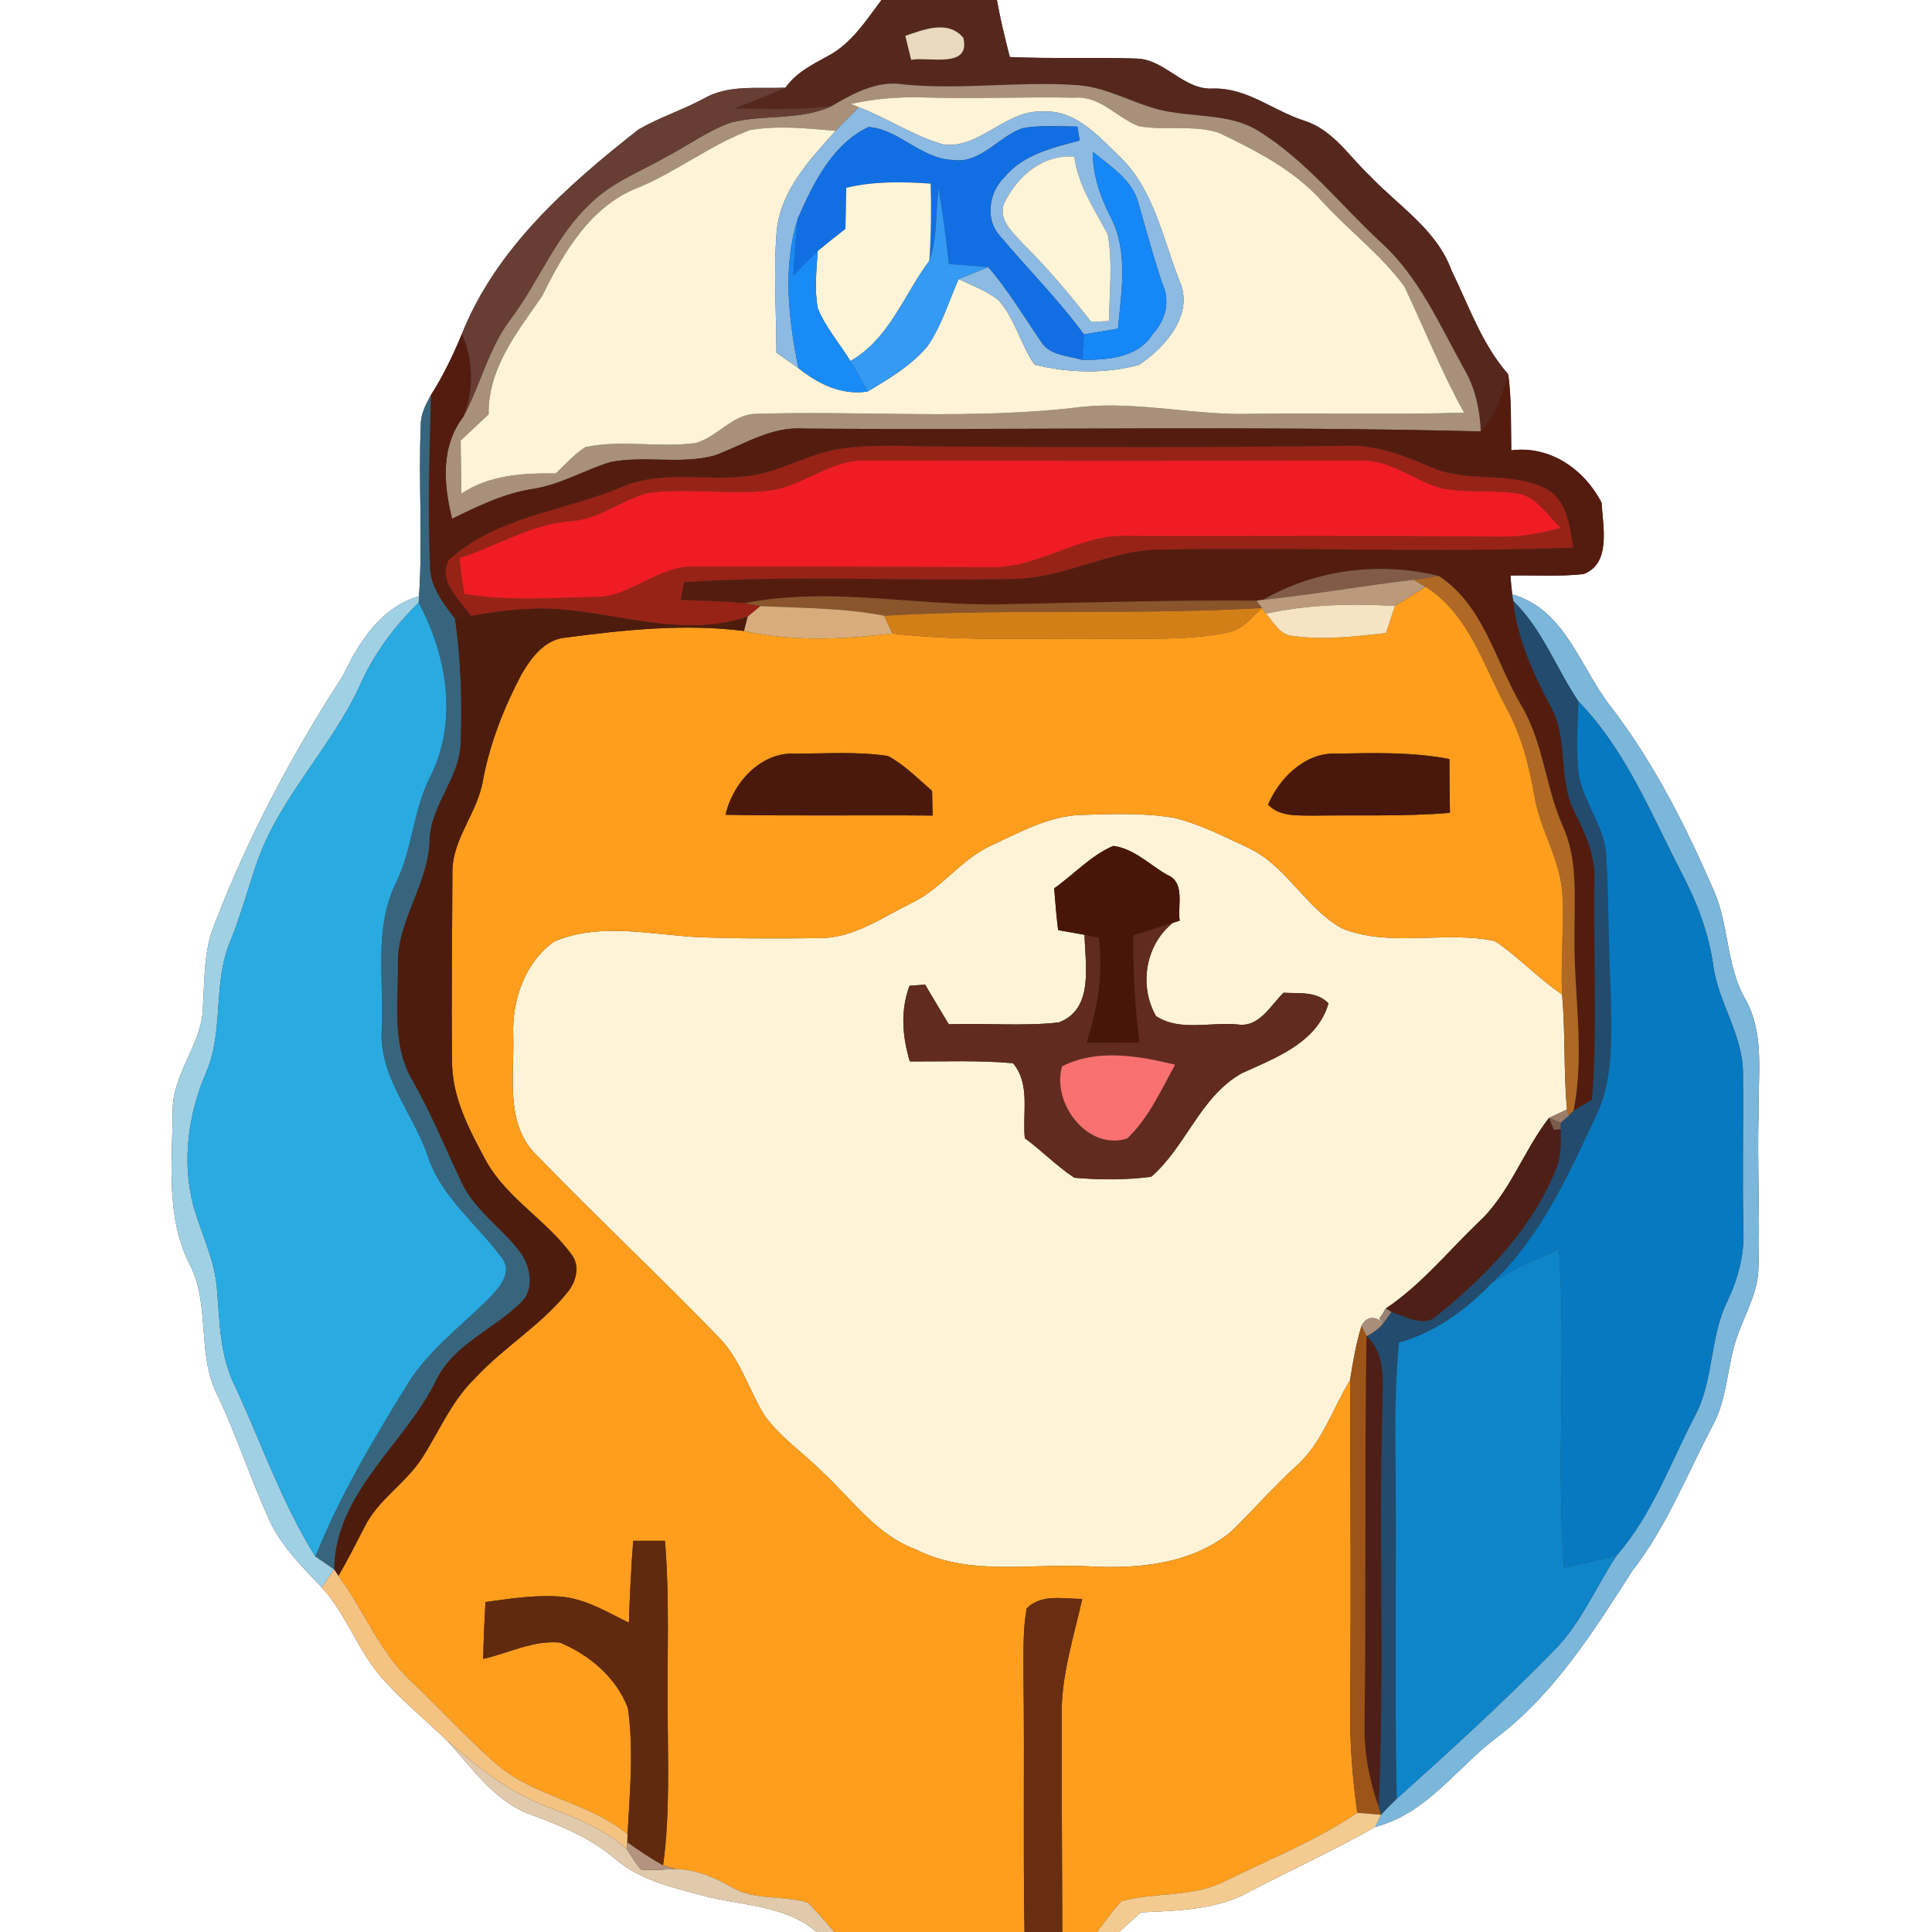 <?xml version="1.0" encoding="UTF-8" ?>
<!DOCTYPE svg PUBLIC "-//W3C//DTD SVG 1.1//EN" "http://www.w3.org/Graphics/SVG/1.1/DTD/svg11.dtd">
<svg width="250pt" height="250pt" viewBox="0 0 250 250" version="1.1" xmlns="http://www.w3.org/2000/svg">
<rect x="0" y="0" width="250" height="250" fill="#333333" stroke="none"/>
<g id="#ffffffff">
<path fill="#ffffff" opacity="1.00" d=" M 0.00 0.00 L 114.06 0.00 C 112.07 2.66 110.19 5.62 107.17 7.23 C 105.15 8.34 103.01 9.39 101.65 11.34 C 98.06 11.51 94.18 10.89 90.95 12.82 C 88.22 14.27 85.26 15.22 82.60 16.77 C 73.43 23.98 64.19 32.12 59.77 43.21 C 58.63 45.94 57.36 48.62 55.76 51.12 C 55.12 52.32 54.43 53.56 54.45 54.98 C 54.13 62.36 54.72 69.77 54.22 77.15 C 49.27 78.61 46.48 83.04 44.39 87.42 C 37.80 97.57 32.08 108.32 27.75 119.63 C 26.37 122.94 26.49 126.57 26.27 130.07 C 26.29 135.04 22.22 138.91 22.35 143.90 C 22.30 150.46 21.44 157.45 24.50 163.52 C 27.32 168.89 25.37 175.35 28.22 180.70 C 30.65 185.85 32.40 191.29 34.75 196.48 C 36.28 199.98 39.06 202.67 41.63 205.41 C 44.91 208.98 46.36 213.79 49.63 217.36 C 52.15 220.17 55.08 222.58 57.81 225.19 C 61.11 228.76 64.00 233.17 68.81 234.86 C 72.62 236.25 76.42 237.84 79.55 240.49 C 82.72 243.23 86.87 244.22 90.82 245.25 C 95.85 246.63 101.49 246.43 105.68 250.00 L 0.00 250.00 L 0.00 0.00 Z" />
<path fill="#ffffff" opacity="1.00" d=" M 129.00 0.00 L 250.00 0.00 L 250.00 250.00 L 144.79 250.00 C 145.75 249.16 146.69 248.32 147.62 247.46 C 152.38 247.22 157.38 247.17 161.66 244.79 C 167.07 241.97 172.64 239.43 177.95 236.40 C 184.65 234.68 188.52 228.68 193.78 224.75 C 201.21 219.06 206.25 211.02 211.23 203.25 C 215.65 197.57 218.27 190.82 221.60 184.50 C 223.60 180.86 223.45 176.57 224.85 172.75 C 225.88 169.91 227.48 167.19 227.54 164.10 C 227.76 157.40 227.37 150.70 227.56 144.00 C 227.48 139.04 228.38 133.70 225.79 129.19 C 223.35 124.88 223.75 119.71 221.77 115.25 C 218.15 106.92 214.02 98.72 208.47 91.49 C 204.46 86.42 202.61 78.90 195.68 76.91 C 195.58 76.10 195.51 75.29 195.45 74.47 C 198.59 74.41 201.76 74.63 204.89 74.29 C 208.54 72.93 207.39 68.09 207.25 65.06 C 205.01 60.72 200.58 57.63 195.56 58.27 C 195.49 54.99 195.62 51.69 195.16 48.43 C 191.74 44.54 190.07 39.56 187.82 34.98 C 185.91 29.70 180.93 26.64 177.23 22.73 C 174.57 20.22 172.46 16.78 168.79 15.63 C 164.80 14.36 161.37 11.35 157.01 11.46 C 153.15 11.71 150.81 7.68 147.07 7.58 C 141.61 7.38 136.13 7.63 130.67 7.38 C 130.04 4.94 129.44 2.48 129.00 0.00 Z" />
</g>
<g id="#56281dff">
<path fill="#56281d" opacity="1.00" d=" M 114.06 0.00 L 129.00 0.00 C 129.44 2.48 130.04 4.94 130.67 7.38 C 136.13 7.63 141.61 7.38 147.07 7.58 C 150.81 7.68 153.15 11.71 157.01 11.46 C 161.37 11.35 164.80 14.36 168.79 15.63 C 172.46 16.78 174.57 20.22 177.23 22.73 C 180.93 26.64 185.91 29.70 187.82 34.98 C 190.07 39.56 191.74 44.54 195.16 48.43 C 194.37 51.05 193.53 53.78 191.61 55.83 C 191.49 53.01 190.90 50.20 189.45 47.74 C 186.27 42.03 183.61 35.80 178.65 31.34 C 173.47 26.53 169.02 20.81 162.97 17.03 C 159.71 14.92 155.69 15.14 152.01 14.57 C 147.51 14.06 143.65 11.19 139.08 11.00 C 131.71 10.51 124.32 11.65 116.94 10.93 C 113.49 10.37 110.45 12.08 107.60 13.74 C 103.40 14.31 99.15 14.10 94.93 14.04 C 97.21 13.25 99.42 12.26 101.65 11.34 C 103.01 9.39 105.15 8.34 107.17 7.23 C 110.19 5.62 112.07 2.66 114.06 0.00 M 117.15 4.64 C 117.33 5.42 117.71 6.96 117.90 7.74 C 120.23 7.32 125.65 8.92 124.65 4.88 C 122.68 2.55 119.53 3.82 117.15 4.64 Z" />
</g>
<g id="#e8d9bfff">
<path fill="#e8d9bf" opacity="1.00" d=" M 117.15 4.64 C 119.53 3.82 122.68 2.55 124.65 4.88 C 125.65 8.92 120.23 7.32 117.90 7.74 C 117.71 6.96 117.33 5.42 117.15 4.64 Z" />
</g>
<g id="#a8907bff">
<path fill="#a8907b" opacity="1.00" d=" M 107.60 13.74 C 110.45 12.08 113.49 10.37 116.94 10.93 C 124.32 11.65 131.71 10.51 139.08 11.00 C 143.65 11.19 147.51 14.06 152.01 14.57 C 155.69 15.14 159.71 14.92 162.97 17.03 C 169.02 20.81 173.47 26.53 178.65 31.34 C 183.61 35.80 186.27 42.03 189.45 47.74 C 190.90 50.20 191.49 53.01 191.61 55.83 C 162.40 55.07 133.16 55.68 103.94 55.46 C 99.76 55.16 96.22 57.57 92.47 58.94 C 88.08 60.13 83.46 58.92 79.03 59.78 C 75.63 60.81 72.54 62.72 68.98 63.26 C 65.25 63.83 61.85 65.49 58.50 67.13 C 57.39 62.66 57.00 57.79 59.96 53.92 C 62.19 49.76 63.23 45.01 66.14 41.21 C 69.74 36.41 71.88 30.56 76.33 26.41 C 79.15 23.57 82.96 22.17 86.37 20.21 C 89.11 18.77 91.64 16.89 94.58 15.86 C 98.85 14.76 103.51 15.64 107.60 13.74 M 110.12 13.44 L 111.15 13.89 C 110.14 14.90 109.12 15.89 108.14 16.93 C 104.46 16.62 100.71 16.20 97.05 16.83 C 91.97 18.72 87.64 22.17 82.65 24.25 C 76.45 26.61 72.93 32.66 70.16 38.30 C 66.96 42.95 63.14 47.62 63.23 53.61 C 62.03 54.75 60.82 55.88 59.61 57.01 C 59.64 59.29 59.66 61.58 59.71 63.87 C 63.34 61.44 67.70 61.21 71.93 61.26 C 73.15 60.08 74.30 58.79 75.72 57.86 C 80.41 56.86 85.26 57.97 89.99 57.33 C 92.87 56.56 94.81 53.50 97.96 53.55 C 111.99 53.12 126.09 54.38 140.05 52.64 C 147.40 51.91 154.66 53.79 162.01 53.55 C 171.16 53.43 180.31 53.68 189.46 53.40 C 186.52 48.13 184.31 42.49 181.71 37.05 C 178.66 32.91 174.45 29.78 171.00 25.97 C 167.38 21.96 162.51 19.48 157.72 17.18 C 154.37 16.10 150.74 16.97 147.31 16.31 C 144.50 15.20 142.33 12.37 139.06 12.64 C 132.70 12.50 126.35 12.81 119.99 12.62 C 116.68 12.49 113.36 12.73 110.12 13.44 Z" />
</g>
<g id="#683e34ff">
<path fill="#683e34" opacity="1.00" d=" M 90.95 12.82 C 94.18 10.89 98.06 11.51 101.65 11.34 C 99.42 12.26 97.21 13.25 94.93 14.04 C 99.15 14.10 103.40 14.31 107.60 13.74 C 103.51 15.64 98.85 14.76 94.58 15.86 C 91.64 16.89 89.11 18.77 86.37 20.21 C 82.96 22.17 79.15 23.57 76.33 26.41 C 71.88 30.56 69.74 36.41 66.14 41.21 C 63.23 45.01 62.19 49.76 59.96 53.92 C 61.35 50.46 61.25 46.62 59.77 43.21 C 64.19 32.12 73.43 23.98 82.60 16.77 C 85.26 15.22 88.22 14.27 90.95 12.82 Z" />
</g>
<g id="#fef3d7ff">
<path fill="#fef3d7" opacity="1.00" d=" M 110.12 13.44 C 113.36 12.73 116.68 12.49 119.99 12.62 C 126.35 12.81 132.70 12.50 139.06 12.64 C 142.33 12.37 144.50 15.20 147.31 16.31 C 150.74 16.97 154.37 16.10 157.72 17.18 C 162.51 19.48 167.38 21.96 171.00 25.97 C 174.45 29.78 178.66 32.91 181.71 37.05 C 184.31 42.49 186.52 48.13 189.46 53.40 C 180.31 53.68 171.16 53.43 162.01 53.55 C 154.66 53.79 147.40 51.91 140.05 52.64 C 126.09 54.38 111.99 53.12 97.96 53.55 C 94.81 53.50 92.87 56.56 89.99 57.33 C 85.26 57.97 80.41 56.86 75.72 57.86 C 74.30 58.79 73.15 60.08 71.93 61.26 C 67.70 61.21 63.34 61.44 59.71 63.87 C 59.66 61.58 59.64 59.29 59.61 57.01 C 60.82 55.88 62.03 54.75 63.23 53.61 C 63.14 47.62 66.96 42.95 70.16 38.30 C 72.93 32.66 76.45 26.61 82.65 24.25 C 87.64 22.17 91.97 18.72 97.05 16.83 C 100.71 16.20 104.46 16.62 108.14 16.93 C 104.77 20.66 100.95 24.74 100.50 30.00 C 100.08 35.20 100.46 40.42 100.47 45.62 C 101.41 46.30 102.36 46.97 103.31 47.63 C 105.87 49.67 108.88 51.18 112.26 50.66 C 115.06 49.00 117.95 47.29 120.05 44.75 C 121.85 42.11 122.77 39.01 124.04 36.11 C 125.80 36.94 127.67 37.61 129.20 38.83 C 131.37 41.23 132.03 44.56 133.87 47.18 C 138.23 48.27 143.01 48.40 147.36 47.22 C 150.73 44.99 154.53 40.75 152.66 36.44 C 150.43 30.87 149.34 24.48 144.81 20.20 C 142.09 17.57 139.14 14.20 134.99 14.44 C 130.19 14.14 126.90 19.23 122.12 18.72 C 118.26 17.63 114.89 15.32 111.15 13.89 L 110.12 13.44 Z" />
<path fill="#fef3d7" opacity="1.00" d=" M 128.16 109.45 C 131.92 107.73 135.69 105.57 139.92 105.45 C 143.93 105.32 147.98 105.16 151.95 105.83 C 155.33 106.67 158.45 108.27 161.59 109.74 C 166.51 112.08 168.94 117.50 173.65 120.13 C 179.96 122.66 186.94 120.39 193.42 121.77 C 196.52 123.82 199.05 126.60 202.13 128.69 C 202.58 133.64 202.31 138.62 202.77 143.57 C 202.19 143.84 201.02 144.39 200.44 144.66 C 197.07 148.99 195.35 154.47 191.24 158.23 C 187.33 161.99 183.87 166.27 179.33 169.32 C 179.12 169.65 178.70 170.32 178.49 170.65 L 179.04 171.18 C 177.78 170.22 176.82 170.35 176.17 171.59 C 175.48 173.87 175.06 176.22 174.70 178.57 C 172.42 182.32 171.09 186.74 167.72 189.72 C 164.75 192.42 162.13 195.47 159.24 198.25 C 154.14 202.40 147.31 203.03 140.99 202.69 C 133.50 202.25 125.49 204.03 118.51 200.50 C 113.44 198.64 110.29 194.08 106.48 190.53 C 104.00 188.06 101.05 186.05 98.96 183.21 C 96.88 179.86 95.81 175.88 92.98 173.02 C 85.28 165.07 77.19 157.49 69.50 149.54 C 65.26 145.48 66.59 139.19 66.41 133.95 C 66.25 129.41 67.91 124.54 71.71 121.83 C 77.51 119.37 83.95 120.89 90.00 121.25 C 95.35 121.47 100.72 121.46 106.08 121.39 C 110.46 121.40 114.13 118.72 117.91 116.87 C 121.79 115.05 124.28 111.26 128.16 109.45 M 136.41 114.95 C 136.55 116.75 136.70 118.56 136.92 120.36 C 137.78 120.51 139.48 120.81 140.34 120.96 C 140.41 124.81 141.61 130.57 137.01 132.30 C 132.28 132.83 127.51 132.36 122.77 132.54 C 121.74 130.84 120.72 129.12 119.71 127.41 C 119.20 127.45 118.19 127.52 117.69 127.56 C 116.49 130.78 116.76 134.11 117.73 137.35 C 122.18 137.37 126.64 137.18 131.08 137.58 C 133.37 140.28 132.27 144.05 132.61 147.29 C 134.82 148.90 136.73 150.90 139.02 152.40 C 142.32 152.68 145.68 152.71 148.97 152.27 C 153.48 148.37 155.29 141.91 160.68 138.88 C 165.04 136.90 170.45 134.92 171.91 129.83 C 170.34 128.23 168.11 128.58 166.09 128.46 C 164.37 130.14 162.92 133.02 160.10 132.56 C 156.64 132.22 152.59 133.51 149.57 131.46 C 147.36 127.52 148.20 122.28 151.77 119.41 L 152.65 119.13 C 152.35 117.16 153.43 114.17 151.01 113.19 C 148.75 111.90 146.72 109.80 144.06 109.46 C 141.15 110.69 138.98 113.15 136.41 114.95 Z" />
</g>
<g id="#8cbae2ff">
<path fill="#8cbae2" opacity="1.00" d=" M 108.14 16.93 C 109.12 15.89 110.14 14.90 111.15 13.89 C 114.89 15.32 118.26 17.63 122.12 18.72 C 126.90 19.23 130.19 14.14 134.99 14.44 C 139.14 14.20 142.09 17.57 144.81 20.20 C 149.34 24.48 150.43 30.87 152.66 36.44 C 154.53 40.75 150.73 44.99 147.36 47.22 C 143.01 48.40 138.23 48.27 133.87 47.18 C 132.03 44.56 131.37 41.23 129.20 38.83 C 127.67 37.61 125.80 36.94 124.04 36.11 C 125.33 35.60 126.61 35.08 127.89 34.56 C 130.48 37.58 132.52 41.00 134.76 44.27 C 135.87 46.03 138.22 46.00 140.02 46.56 C 143.36 46.58 147.28 46.33 149.21 43.15 C 150.87 41.39 151.44 38.91 150.40 36.68 C 149.25 33.28 148.33 29.81 147.33 26.37 C 146.56 23.29 143.71 21.52 141.40 19.65 C 141.40 22.64 142.36 25.47 143.72 28.09 C 146.05 32.57 145.09 37.73 144.67 42.53 C 143.20 42.77 141.73 43.02 140.26 43.27 C 136.96 38.78 133.02 34.83 129.43 30.58 C 127.44 28.43 127.93 24.91 129.95 22.96 C 132.36 20.00 136.20 19.11 139.71 18.18 C 139.63 17.73 139.48 16.83 139.41 16.38 C 137.04 16.37 134.65 16.16 132.32 16.59 C 129.17 17.67 126.91 21.24 123.26 20.70 C 119.20 20.56 116.27 16.71 112.39 16.44 C 107.71 18.64 105.21 23.77 103.23 28.30 C 101.24 34.56 102.05 41.31 103.31 47.63 C 102.36 46.97 101.41 46.30 100.47 45.62 C 100.46 40.42 100.08 35.20 100.50 30.00 C 100.95 24.74 104.77 20.66 108.14 16.93 M 129.98 26.23 C 129.04 28.44 131.14 30.14 132.44 31.60 C 135.61 34.73 138.47 38.15 141.21 41.66 C 141.78 41.63 142.93 41.57 143.51 41.54 C 143.54 37.81 144.01 34.02 143.34 30.32 C 141.63 27.09 139.50 24.01 139.02 20.28 C 134.96 19.93 131.67 22.77 129.98 26.23 Z" />
</g>
<g id="#116fe3ff">
<path fill="#116fe3" opacity="1.00" d=" M 112.39 16.44 C 116.27 16.71 119.20 20.56 123.26 20.70 C 126.91 21.24 129.17 17.67 132.32 16.59 C 134.65 16.16 137.04 16.37 139.41 16.38 C 139.48 16.83 139.63 17.73 139.71 18.18 C 136.20 19.11 132.36 20.00 129.95 22.96 C 127.93 24.91 127.44 28.43 129.43 30.58 C 133.02 34.83 136.96 38.78 140.26 43.27 C 140.18 44.36 140.10 45.46 140.02 46.56 C 138.22 46.00 135.87 46.03 134.76 44.27 C 132.52 41.00 130.48 37.58 127.89 34.56 C 126.19 34.43 124.50 34.30 122.80 34.16 C 122.42 30.89 122.01 27.62 121.45 24.37 C 121.03 27.47 121.35 30.79 120.26 33.74 C 120.48 30.42 120.53 27.09 120.43 23.76 C 116.78 23.51 113.09 23.44 109.51 24.30 C 109.48 26.08 109.44 27.85 109.40 29.62 C 108.19 30.57 106.98 31.51 105.81 32.49 C 104.72 33.50 103.69 34.58 102.65 35.64 C 102.81 33.19 102.95 30.74 103.23 28.30 C 105.21 23.77 107.71 18.64 112.39 16.44 Z" />
</g>
<g id="#fdf4d7ff">
<path fill="#fdf4d7" opacity="1.00" d=" M 129.98 26.23 C 131.67 22.77 134.96 19.93 139.02 20.28 C 139.50 24.01 141.63 27.09 143.34 30.32 C 144.01 34.02 143.54 37.81 143.51 41.54 C 142.93 41.57 141.78 41.63 141.21 41.66 C 138.47 38.15 135.61 34.73 132.44 31.60 C 131.14 30.14 129.04 28.44 129.98 26.23 Z" />
</g>
<g id="#1587f7ff">
<path fill="#1587f7" opacity="1.00" d=" M 141.40 19.65 C 143.71 21.52 146.56 23.29 147.33 26.37 C 148.33 29.81 149.25 33.28 150.40 36.68 C 151.44 38.91 150.87 41.39 149.21 43.15 C 147.28 46.33 143.36 46.58 140.02 46.56 C 140.10 45.46 140.18 44.36 140.26 43.27 C 141.73 43.02 143.20 42.77 144.67 42.53 C 145.09 37.73 146.05 32.57 143.72 28.09 C 142.36 25.47 141.40 22.64 141.40 19.65 Z" />
</g>
<g id="#fcf4d7ff">
<path fill="#fcf4d7" opacity="1.00" d=" M 109.51 24.30 C 113.09 23.44 116.78 23.51 120.43 23.76 C 120.53 27.09 120.48 30.42 120.26 33.74 C 116.95 38.16 115.09 43.86 110.04 46.72 C 108.64 44.44 106.84 42.39 105.82 39.90 C 105.36 37.45 105.66 34.95 105.81 32.49 C 106.98 31.51 108.19 30.57 109.40 29.62 C 109.44 27.85 109.48 26.08 109.51 24.30 Z" />
</g>
<g id="#359af4ff">
<path fill="#359af4" opacity="1.00" d=" M 121.45 24.37 C 122.01 27.62 122.42 30.89 122.80 34.16 C 124.50 34.30 126.19 34.43 127.89 34.56 C 126.61 35.08 125.33 35.60 124.04 36.11 C 122.77 39.01 121.85 42.11 120.05 44.75 C 117.95 47.29 115.06 49.00 112.26 50.66 C 111.54 49.34 110.83 48.01 110.04 46.72 C 115.09 43.86 116.95 38.16 120.26 33.74 C 121.35 30.79 121.03 27.47 121.45 24.37 Z" />
</g>
<g id="#198bf7ff">
<path fill="#198bf7" opacity="1.00" d=" M 103.31 47.63 C 102.05 41.31 101.24 34.56 103.23 28.30 C 102.95 30.74 102.81 33.19 102.65 35.64 C 103.69 34.58 104.72 33.50 105.81 32.49 C 105.66 34.95 105.36 37.45 105.82 39.90 C 106.84 42.39 108.64 44.44 110.04 46.72 C 110.83 48.01 111.54 49.34 112.26 50.66 C 108.88 51.18 105.87 49.67 103.31 47.63 Z" />
</g>
<g id="#541c0fff">
<path fill="#541c0f" opacity="1.00" d=" M 55.76 51.12 C 57.36 48.62 58.63 45.94 59.77 43.21 C 61.25 46.62 61.35 50.46 59.96 53.92 C 57.00 57.79 57.39 62.66 58.50 67.13 C 61.85 65.49 65.25 63.83 68.98 63.26 C 72.54 62.72 75.63 60.81 79.03 59.78 C 83.46 58.92 88.08 60.13 92.47 58.94 C 96.22 57.57 99.76 55.16 103.94 55.46 C 133.16 55.68 162.40 55.07 191.61 55.83 C 193.53 53.78 194.37 51.05 195.16 48.43 C 195.62 51.69 195.49 54.99 195.56 58.27 C 200.58 57.63 205.01 60.72 207.25 65.06 C 207.39 68.09 208.54 72.93 204.89 74.29 C 201.76 74.63 198.59 74.41 195.45 74.47 C 195.51 75.29 195.58 76.10 195.68 76.91 L 195.83 77.79 C 196.35 82.64 198.38 87.11 200.63 91.37 C 203.07 95.64 201.52 100.94 203.83 105.25 C 205.20 107.95 206.47 110.82 206.32 113.94 C 206.16 123.39 206.74 132.86 206.01 142.30 C 205.41 142.65 204.21 143.37 203.61 143.73 C 205.12 136.21 203.63 128.58 203.73 121.01 C 203.71 116.22 204.23 111.20 202.15 106.73 C 199.97 101.72 199.69 96.06 196.87 91.31 C 193.50 85.61 192.03 78.38 186.18 74.53 C 178.57 72.65 170.25 73.68 163.45 77.61 L 162.58 77.73 C 151.72 77.63 140.86 77.97 130.00 78.19 C 118.78 78.48 107.53 75.86 96.37 78.04 C 93.61 77.83 90.84 77.72 88.08 77.63 C 88.19 77.06 88.41 75.91 88.52 75.34 C 102.68 74.36 116.88 75.24 131.06 74.91 C 137.59 74.89 143.42 71.23 149.93 71.12 C 167.80 70.77 185.70 71.54 203.57 70.86 C 203.09 68.00 202.80 64.49 199.79 63.10 C 195.24 60.96 189.85 62.50 185.24 60.48 C 181.68 58.94 177.98 57.48 174.03 57.69 C 157.02 57.91 140.01 57.87 123.00 57.79 C 118.32 57.81 113.61 57.41 108.95 58.03 C 104.49 58.65 100.59 61.36 96.06 61.68 C 90.95 62.15 85.59 60.92 80.69 62.92 C 73.17 66.16 64.34 66.74 58.06 72.48 C 56.63 75.32 59.54 77.60 60.98 79.71 C 60.46 79.81 59.41 80.00 58.89 80.10 C 57.33 78.03 55.56 75.83 55.63 73.08 C 55.33 65.76 55.57 58.43 55.76 51.12 Z" />
</g>
<g id="#37657dff">
<path fill="#37657d" opacity="1.00" d=" M 54.45 54.98 C 54.43 53.56 55.12 52.32 55.76 51.12 C 55.57 58.43 55.33 65.76 55.63 73.08 C 55.56 75.83 57.33 78.03 58.89 80.10 C 59.65 85.40 59.82 90.77 59.61 96.12 C 59.49 100.78 55.58 104.29 55.58 109.02 C 55.32 114.63 51.31 119.27 51.49 124.95 C 51.54 129.86 50.72 135.21 53.30 139.65 C 55.75 143.96 57.63 148.54 59.74 153.02 C 61.51 156.78 65.22 159.03 67.56 162.37 C 68.67 164.14 69.14 166.91 67.46 168.48 C 63.98 172.02 58.79 173.85 56.49 178.52 C 52.43 186.89 43.39 193.06 43.25 203.09 C 42.64 202.67 41.42 201.84 40.81 201.42 C 43.88 193.69 48.17 186.52 52.51 179.45 C 55.19 174.93 59.46 171.77 63.14 168.13 C 64.56 166.69 66.56 164.52 64.75 162.55 C 61.59 158.31 57.16 154.93 55.39 149.76 C 53.56 144.12 48.92 139.31 49.40 133.07 C 49.69 126.80 48.34 120.09 51.23 114.24 C 53.35 109.92 53.46 104.94 55.59 100.64 C 59.30 93.49 57.86 84.84 54.17 77.99 L 54.22 77.15 C 54.72 69.77 54.13 62.36 54.45 54.98 Z" />
</g>
<g id="#972316ff">
<path fill="#972316" opacity="1.00" d=" M 96.06 61.68 C 100.59 61.36 104.49 58.65 108.95 58.03 C 113.61 57.41 118.32 57.81 123.00 57.79 C 140.01 57.87 157.02 57.91 174.03 57.69 C 177.98 57.48 181.68 58.94 185.24 60.48 C 189.85 62.50 195.24 60.96 199.79 63.10 C 202.80 64.49 203.09 68.00 203.57 70.86 C 185.70 71.54 167.80 70.77 149.93 71.12 C 143.42 71.23 137.59 74.89 131.06 74.91 C 116.88 75.24 102.68 74.36 88.52 75.34 C 88.41 75.91 88.19 77.06 88.08 77.63 C 90.84 77.72 93.61 77.83 96.37 78.04 C 96.87 78.14 97.89 78.33 98.39 78.43 C 97.98 78.77 97.17 79.45 96.76 79.79 C 87.23 83.08 77.63 78.13 68.00 78.83 C 65.64 78.95 63.30 79.28 60.98 79.71 C 59.54 77.60 56.63 75.32 58.06 72.48 C 64.34 66.74 73.17 66.16 80.69 62.92 C 85.59 60.92 90.95 62.15 96.06 61.68 M 98.93 63.54 C 93.95 63.96 88.94 63.15 83.98 63.76 C 80.48 64.62 77.59 67.21 73.89 67.43 C 68.72 67.79 64.30 70.68 59.46 72.20 C 59.62 73.76 59.78 75.32 60.10 76.85 C 65.69 77.84 71.42 77.34 77.07 77.26 C 81.73 77.23 85.21 73.11 89.92 73.32 C 102.62 73.31 115.33 73.38 128.04 73.39 C 134.35 73.64 139.62 69.06 145.95 69.36 C 161.97 69.42 177.99 69.27 194.01 69.46 C 196.70 69.51 199.35 69.02 201.95 68.32 C 200.37 66.78 199.06 64.68 196.90 63.94 C 193.49 63.30 189.97 63.85 186.56 63.19 C 182.97 62.22 179.94 59.45 176.06 59.59 C 154.69 59.63 133.31 59.63 111.94 59.59 C 107.21 59.46 103.57 63.26 98.93 63.54 Z" />
</g>
<g id="#ef1c24ff">
<path fill="#ef1c24" opacity="1.00" d=" M 98.93 63.54 C 103.57 63.26 107.21 59.46 111.94 59.59 C 133.31 59.63 154.69 59.63 176.06 59.59 C 179.94 59.45 182.97 62.22 186.56 63.19 C 189.97 63.85 193.49 63.30 196.90 63.94 C 199.06 64.68 200.37 66.78 201.95 68.32 C 199.35 69.02 196.70 69.51 194.01 69.46 C 177.99 69.27 161.97 69.42 145.95 69.36 C 139.62 69.06 134.35 73.64 128.04 73.39 C 115.33 73.38 102.62 73.31 89.92 73.32 C 85.21 73.11 81.73 77.23 77.07 77.26 C 71.42 77.34 65.69 77.84 60.10 76.85 C 59.78 75.32 59.62 73.76 59.46 72.20 C 64.30 70.68 68.72 67.79 73.89 67.43 C 77.59 67.21 80.48 64.62 83.98 63.76 C 88.94 63.15 93.95 63.96 98.93 63.54 Z" />
</g>
<g id="#815b47ff">
<path fill="#815b47" opacity="1.00" d=" M 163.45 77.61 C 170.25 73.68 178.57 72.65 186.18 74.53 C 185.37 74.65 183.73 74.89 182.92 75.02 C 176.41 75.78 169.96 76.94 163.45 77.61 Z" />
</g>
<g id="#bb997bff">
<path fill="#bb997b" opacity="1.00" d=" M 163.45 77.61 C 169.96 76.94 176.41 75.78 182.92 75.02 C 183.31 75.25 184.09 75.71 184.47 75.94 C 183.16 76.77 181.84 77.60 180.51 78.41 C 174.93 78.09 169.30 78.20 163.82 79.41 L 163.28 78.68 L 162.58 77.73 L 163.45 77.61 Z" />
</g>
<g id="#af6924ff">
<path fill="#af6924" opacity="1.00" d=" M 182.92 75.02 C 183.73 74.89 185.37 74.65 186.18 74.53 C 192.03 78.38 193.50 85.61 196.87 91.31 C 199.69 96.06 199.97 101.72 202.15 106.73 C 204.23 111.20 203.71 116.22 203.73 121.01 C 203.63 128.58 205.12 136.21 203.61 143.73 L 203.03 144.34 L 202.77 143.57 C 202.31 138.62 202.58 133.64 202.13 128.69 C 201.94 124.43 202.37 120.18 202.18 115.92 C 201.98 111.35 199.27 107.41 198.54 102.95 C 197.84 98.98 196.83 95.03 194.86 91.49 C 191.91 86.02 190.02 79.43 184.47 75.94 C 184.09 75.71 183.31 75.25 182.92 75.02 Z" />
</g>
<g id="#ff9e1cff">
<path fill="#ff9e1c" opacity="1.00" d=" M 184.47 75.94 C 190.02 79.43 191.91 86.02 194.86 91.49 C 196.83 95.03 197.84 98.98 198.54 102.95 C 199.27 107.41 201.98 111.35 202.18 115.92 C 202.37 120.18 201.94 124.43 202.13 128.69 C 199.05 126.60 196.52 123.82 193.42 121.77 C 186.94 120.39 179.96 122.66 173.65 120.13 C 168.94 117.50 166.51 112.08 161.59 109.74 C 158.45 108.27 155.33 106.67 151.95 105.83 C 147.98 105.16 143.93 105.32 139.92 105.45 C 135.69 105.57 131.92 107.73 128.16 109.45 C 124.28 111.26 121.79 115.05 117.91 116.87 C 114.13 118.72 110.46 121.40 106.08 121.39 C 100.72 121.46 95.35 121.47 90.00 121.25 C 83.95 120.89 77.51 119.37 71.71 121.83 C 67.91 124.54 66.25 129.41 66.41 133.95 C 66.59 139.19 65.26 145.48 69.50 149.54 C 77.19 157.49 85.28 165.07 92.98 173.02 C 95.81 175.88 96.88 179.86 98.96 183.21 C 101.05 186.05 104.00 188.06 106.48 190.53 C 110.29 194.08 113.44 198.64 118.51 200.50 C 125.49 204.03 133.50 202.25 140.99 202.69 C 147.31 203.03 154.14 202.40 159.24 198.25 C 162.13 195.47 164.75 192.42 167.72 189.72 C 171.09 186.74 172.42 182.32 174.70 178.57 C 174.74 192.71 174.83 206.86 174.71 221.00 C 174.64 225.54 175.02 230.08 175.63 234.58 C 170.25 238.21 164.20 240.62 158.40 243.47 C 154.26 245.57 149.44 244.78 145.10 246.04 C 143.93 247.26 143.00 248.68 141.95 250.00 L 137.46 250.00 C 137.43 240.66 137.37 231.32 137.38 221.98 C 137.31 216.82 138.93 211.88 140.04 206.90 C 137.62 206.91 134.78 206.21 132.85 208.12 C 132.33 211.04 132.45 214.03 132.44 216.99 C 132.58 227.99 132.38 239.00 132.57 250.00 L 107.97 250.00 C 106.81 248.72 105.74 247.35 104.48 246.18 C 101.27 245.23 97.66 245.95 94.69 244.21 C 92.46 242.92 90.06 241.91 87.45 241.85 C 87.04 241.73 86.21 241.50 85.80 241.39 C 86.73 234.63 86.39 227.80 86.40 221.00 C 86.33 213.79 86.65 206.57 86.04 199.38 C 84.67 199.38 83.30 199.38 81.94 199.38 C 81.66 202.91 81.50 206.44 81.38 209.98 C 78.70 208.67 76.05 207.05 73.03 206.65 C 69.62 206.29 66.20 206.85 62.82 207.30 C 62.68 209.75 62.58 212.20 62.52 214.66 C 65.80 213.92 69.03 212.21 72.46 212.55 C 76.26 214.13 79.78 217.10 81.25 221.02 C 82.03 226.43 81.49 231.92 81.21 237.35 C 76.09 233.11 68.94 232.52 63.97 228.04 C 60.26 224.75 56.92 221.07 53.32 217.67 C 49.12 213.85 47.13 208.40 43.79 203.92 C 45.00 201.86 46.06 199.72 47.16 197.61 C 48.90 194.05 52.50 191.96 54.61 188.67 C 56.83 185.22 58.42 181.31 61.41 178.40 C 65.12 174.36 69.98 171.52 73.42 167.23 C 74.53 165.94 75.09 163.83 73.99 162.38 C 70.79 157.95 65.72 155.16 62.97 150.36 C 60.75 146.23 58.38 141.88 58.50 137.05 C 58.39 129.01 58.52 120.96 58.54 112.91 C 58.50 108.55 61.81 105.18 62.49 100.99 C 63.40 96.16 65.21 91.55 67.50 87.22 C 68.75 85.09 70.49 82.75 73.16 82.51 C 80.80 81.50 88.60 80.68 96.28 81.65 C 102.61 83.05 109.10 82.75 115.49 81.98 C 124.62 83.04 133.82 82.53 142.99 82.65 C 148.27 82.58 153.64 82.92 158.84 81.84 C 160.73 81.50 161.96 79.92 163.28 78.68 L 163.82 79.41 C 164.79 80.45 165.52 82.06 167.09 82.26 C 171.15 82.87 175.28 82.36 179.34 81.92 C 179.73 80.75 180.12 79.58 180.51 78.41 C 181.84 77.60 183.16 76.77 184.47 75.94 M 93.89 105.43 C 102.82 105.60 111.75 105.45 120.68 105.53 C 120.65 104.47 120.63 103.41 120.61 102.35 C 118.77 100.76 117.05 98.96 114.88 97.82 C 110.93 97.23 106.91 97.52 102.94 97.52 C 98.45 97.26 94.81 101.31 93.89 105.43 M 164.09 104.13 C 165.66 105.73 167.94 105.49 169.99 105.54 C 175.87 105.45 181.75 105.67 187.62 105.18 C 187.58 102.86 187.56 100.54 187.55 98.22 C 182.74 97.29 177.81 97.43 172.94 97.52 C 168.93 97.32 165.54 100.66 164.09 104.13 Z" />
</g>
<g id="#a0d0e3ff">
<path fill="#a0d0e3" opacity="1.00" d=" M 44.39 87.42 C 46.48 83.04 49.27 78.61 54.22 77.15 L 54.17 77.99 C 50.99 81.10 48.32 84.69 46.53 88.78 C 42.88 96.66 36.45 102.93 33.42 111.12 C 32.17 114.68 31.20 118.34 29.79 121.84 C 27.50 127.25 29.01 133.41 26.66 138.81 C 24.36 144.16 23.53 150.22 24.99 155.91 C 26.01 159.60 27.84 163.08 28.09 166.95 C 28.44 171.17 28.46 175.54 30.43 179.40 C 33.84 186.76 36.49 194.52 40.81 201.42 C 41.42 201.84 42.64 202.67 43.25 203.09 C 42.85 203.67 42.04 204.83 41.63 205.41 C 39.06 202.67 36.28 199.98 34.75 196.48 C 32.40 191.29 30.65 185.85 28.22 180.70 C 25.37 175.35 27.32 168.89 24.50 163.52 C 21.44 157.45 22.30 150.46 22.35 143.90 C 22.22 138.91 26.29 135.04 26.27 130.07 C 26.49 126.57 26.37 122.94 27.75 119.63 C 32.08 108.32 37.80 97.57 44.39 87.42 Z" />
</g>
<g id="#8a552bff">
<path fill="#8a552b" opacity="1.00" d=" M 96.37 78.04 C 107.53 75.86 118.78 78.48 130.00 78.19 C 140.86 77.97 151.72 77.63 162.58 77.73 L 163.28 78.68 C 147.00 79.62 130.69 78.72 114.42 79.67 C 109.14 78.65 103.75 78.68 98.39 78.43 C 97.89 78.33 96.87 78.14 96.37 78.04 Z" />
</g>
<g id="#7bb6dbff">
<path fill="#7bb6db" opacity="1.00" d=" M 195.68 76.91 C 202.61 78.90 204.46 86.42 208.47 91.49 C 214.02 98.72 218.15 106.92 221.77 115.25 C 223.75 119.71 223.35 124.88 225.79 129.19 C 228.38 133.70 227.48 139.04 227.56 144.00 C 227.37 150.70 227.76 157.40 227.54 164.10 C 227.48 167.19 225.88 169.91 224.85 172.75 C 223.45 176.57 223.60 180.86 221.60 184.50 C 218.27 190.82 215.65 197.57 211.23 203.25 C 206.25 211.02 201.21 219.06 193.78 224.75 C 188.52 228.68 184.65 234.68 177.95 236.40 C 178.13 236.01 178.51 235.23 178.70 234.83 C 179.35 234.11 180.03 233.42 180.73 232.76 C 187.59 226.61 194.40 220.40 200.84 213.82 C 204.51 210.27 206.42 205.46 209.20 201.27 C 213.79 196.00 216.14 189.32 219.33 183.20 C 221.78 178.61 221.21 173.12 223.48 168.46 C 224.89 165.51 225.76 162.31 225.59 159.02 C 225.44 152.33 225.61 145.63 225.54 138.93 C 225.56 133.95 222.35 129.78 221.69 124.93 C 221.10 120.62 219.50 116.57 217.49 112.74 C 213.57 105.14 210.31 96.99 204.25 90.77 C 201.37 86.48 199.61 81.47 195.83 77.79 L 195.68 76.91 Z" />
</g>
<g id="#f5e3c1ff">
<path fill="#f5e3c1" opacity="1.00" d=" M 163.82 79.41 C 169.30 78.20 174.93 78.09 180.51 78.41 C 180.12 79.58 179.73 80.75 179.34 81.92 C 175.28 82.36 171.15 82.87 167.09 82.26 C 165.52 82.06 164.79 80.45 163.82 79.41 Z" />
</g>
<g id="#29abe2ff">
<path fill="#29abe2" opacity="1.00" d=" M 46.53 88.78 C 48.32 84.69 50.99 81.10 54.17 77.99 C 57.86 84.84 59.30 93.49 55.59 100.64 C 53.46 104.94 53.35 109.92 51.23 114.24 C 48.34 120.09 49.69 126.80 49.40 133.07 C 48.92 139.31 53.56 144.12 55.39 149.76 C 57.16 154.93 61.59 158.31 64.75 162.55 C 66.56 164.52 64.56 166.69 63.14 168.13 C 59.46 171.77 55.19 174.93 52.51 179.45 C 48.17 186.52 43.88 193.69 40.81 201.42 C 36.49 194.52 33.84 186.76 30.43 179.40 C 28.46 175.54 28.44 171.17 28.09 166.95 C 27.84 163.08 26.01 159.60 24.99 155.91 C 23.53 150.22 24.36 144.16 26.66 138.81 C 29.01 133.41 27.50 127.25 29.79 121.84 C 31.20 118.34 32.17 114.68 33.42 111.12 C 36.45 102.93 42.88 96.66 46.53 88.78 Z" />
</g>
<g id="#4e1c0cff">
<path fill="#4e1c0c" opacity="1.00" d=" M 60.98 79.71 C 63.30 79.28 65.64 78.95 68.00 78.83 C 77.63 78.13 87.23 83.08 96.76 79.79 C 96.64 80.25 96.40 81.19 96.28 81.65 C 88.60 80.68 80.80 81.50 73.16 82.51 C 70.49 82.75 68.75 85.09 67.50 87.22 C 65.21 91.55 63.40 96.16 62.49 100.99 C 61.81 105.18 58.50 108.55 58.54 112.91 C 58.52 120.96 58.39 129.01 58.50 137.05 C 58.38 141.88 60.75 146.23 62.97 150.36 C 65.72 155.16 70.79 157.95 73.99 162.38 C 75.09 163.83 74.53 165.94 73.42 167.23 C 69.98 171.52 65.12 174.36 61.41 178.40 C 58.42 181.31 56.83 185.22 54.61 188.67 C 52.50 191.96 48.90 194.05 47.16 197.61 C 46.06 199.72 45.00 201.86 43.79 203.92 L 43.25 203.09 C 43.39 193.06 52.43 186.89 56.49 178.52 C 58.79 173.85 63.98 172.02 67.46 168.48 C 69.14 166.91 68.67 164.14 67.56 162.37 C 65.22 159.03 61.51 156.78 59.74 153.02 C 57.63 148.54 55.75 143.96 53.30 139.65 C 50.72 135.21 51.54 129.86 51.49 124.95 C 51.31 119.27 55.32 114.63 55.58 109.02 C 55.58 104.29 59.49 100.78 59.61 96.12 C 59.82 90.77 59.65 85.40 58.89 80.10 C 59.41 80.00 60.46 79.81 60.98 79.71 Z" />
</g>
<g id="#d8ad7bff">
<path fill="#d8ad7b" opacity="1.00" d=" M 96.76 79.79 C 97.17 79.45 97.98 78.77 98.39 78.43 C 103.75 78.68 109.14 78.65 114.42 79.67 C 114.69 80.25 115.22 81.40 115.49 81.98 C 109.10 82.75 102.61 83.05 96.28 81.65 C 96.40 81.19 96.64 80.25 96.76 79.79 Z" />
</g>
<g id="#d37f18ff">
<path fill="#d37f18" opacity="1.00" d=" M 114.42 79.67 C 130.69 78.72 147.00 79.62 163.28 78.68 C 161.96 79.92 160.73 81.50 158.84 81.84 C 153.64 82.92 148.27 82.58 142.99 82.65 C 133.82 82.53 124.62 83.04 115.49 81.98 C 115.22 81.40 114.69 80.25 114.42 79.67 Z" />
</g>
<g id="#224b6dff">
<path fill="#224b6d" opacity="1.00" d=" M 200.63 91.37 C 198.38 87.11 196.35 82.64 195.83 77.79 C 199.61 81.47 201.37 86.48 204.25 90.77 C 204.14 93.54 203.98 96.32 204.18 99.10 C 204.33 103.34 207.74 106.64 207.86 110.90 C 208.19 116.70 208.10 122.53 208.43 128.33 C 208.48 133.54 208.89 139.02 206.76 143.91 C 203.04 151.77 199.50 160.01 193.01 166.05 C 189.67 169.52 185.71 172.41 181.02 173.73 C 180.62 178.14 180.51 182.57 180.56 187.00 C 180.74 202.25 180.43 217.51 180.73 232.76 C 180.03 233.42 179.35 234.11 178.70 234.83 L 178.38 233.76 C 179.17 216.52 178.39 199.25 178.87 181.99 C 178.89 178.85 179.38 175.26 176.83 172.89 C 177.69 172.49 178.43 171.92 179.04 171.18 C 179.29 170.82 179.81 170.12 180.06 169.77 C 181.96 170.34 184.28 171.88 186.04 170.15 C 192.38 165.03 198.31 158.90 201.36 151.21 C 202.04 149.59 201.97 147.82 201.95 146.11 L 201.95 145.29 C 202.22 145.05 202.76 144.57 203.03 144.34 L 203.61 143.73 C 204.21 143.37 205.41 142.65 206.01 142.30 C 206.74 132.86 206.16 123.39 206.32 113.94 C 206.47 110.82 205.20 107.95 203.83 105.25 C 201.52 100.94 203.07 95.64 200.63 91.37 Z" />
</g>
<g id="#0679c1ff">
<path fill="#0679c1" opacity="1.00" d=" M 204.25 90.77 C 210.31 96.99 213.57 105.14 217.49 112.74 C 219.50 116.57 221.10 120.62 221.69 124.93 C 222.35 129.78 225.56 133.95 225.54 138.93 C 225.61 145.63 225.44 152.33 225.59 159.02 C 225.76 162.31 224.89 165.51 223.48 168.46 C 221.21 173.12 221.78 178.61 219.33 183.20 C 216.14 189.32 213.79 196.00 209.20 201.27 C 206.94 201.86 204.66 202.34 202.38 202.83 C 201.38 189.12 202.65 175.35 201.73 161.64 C 198.73 162.92 195.73 164.24 193.01 166.05 C 199.50 160.01 203.04 151.77 206.76 143.91 C 208.89 139.02 208.48 133.54 208.43 128.33 C 208.10 122.53 208.19 116.70 207.86 110.90 C 207.74 106.64 204.33 103.34 204.18 99.10 C 203.98 96.32 204.14 93.54 204.25 90.77 Z" />
</g>
<g id="#4b190cff">
<path fill="#4b190c" opacity="1.00" d=" M 93.89 105.43 C 94.81 101.31 98.45 97.26 102.94 97.52 C 106.91 97.52 110.93 97.23 114.88 97.82 C 117.05 98.96 118.77 100.76 120.61 102.35 C 120.63 103.41 120.65 104.47 120.68 105.53 C 111.75 105.45 102.82 105.60 93.89 105.43 Z" />
</g>
<g id="#4a170cff">
<path fill="#4a170c" opacity="1.00" d=" M 164.09 104.13 C 165.54 100.66 168.93 97.32 172.94 97.52 C 177.81 97.43 182.74 97.29 187.55 98.22 C 187.56 100.54 187.58 102.86 187.62 105.18 C 181.75 105.67 175.87 105.45 169.99 105.54 C 167.94 105.49 165.66 105.73 164.09 104.13 Z" />
</g>
<g id="#48150aff">
<path fill="#48150a" opacity="1.00" d=" M 136.41 114.95 C 138.98 113.15 141.15 110.69 144.06 109.46 C 146.72 109.80 148.75 111.90 151.01 113.19 C 153.43 114.17 152.35 117.16 152.65 119.13 L 151.77 119.41 C 150.06 119.95 148.35 120.51 146.65 121.06 C 146.63 125.69 146.86 130.31 147.46 134.90 C 145.16 134.90 142.87 134.92 140.57 134.94 C 142.02 130.58 142.79 125.97 142.16 121.38 C 141.71 121.28 140.79 121.07 140.34 120.96 C 139.48 120.81 137.78 120.51 136.92 120.36 C 136.70 118.56 136.55 116.75 136.41 114.95 Z" />
</g>
<g id="#612b1fff">
<path fill="#612b1f" opacity="1.00" d=" M 146.65 121.06 C 148.35 120.51 150.06 119.95 151.77 119.41 C 148.20 122.28 147.36 127.52 149.57 131.46 C 152.59 133.51 156.64 132.22 160.10 132.56 C 162.92 133.02 164.37 130.14 166.09 128.46 C 168.11 128.58 170.34 128.23 171.91 129.83 C 170.45 134.92 165.04 136.90 160.68 138.88 C 155.29 141.91 153.48 148.37 148.97 152.27 C 145.68 152.71 142.32 152.68 139.02 152.40 C 136.73 150.90 134.82 148.90 132.61 147.29 C 132.27 144.05 133.37 140.28 131.08 137.58 C 126.64 137.18 122.18 137.37 117.73 137.35 C 116.76 134.11 116.49 130.78 117.69 127.56 C 118.19 127.52 119.20 127.45 119.71 127.41 C 120.72 129.12 121.74 130.84 122.77 132.54 C 127.51 132.36 132.28 132.83 137.01 132.30 C 141.61 130.57 140.41 124.81 140.34 120.96 C 140.79 121.07 141.71 121.28 142.16 121.38 C 142.79 125.97 142.02 130.58 140.57 134.94 C 142.87 134.92 145.16 134.90 147.46 134.90 C 146.86 130.31 146.63 125.69 146.65 121.06 M 137.43 137.98 C 136.05 142.77 140.74 148.94 145.85 147.33 C 148.64 144.68 150.23 141.08 152.06 137.77 C 147.32 136.62 141.97 135.67 137.43 137.98 Z" />
</g>
<g id="#f87170ff">
<path fill="#f87170" opacity="1.00" d=" M 137.43 137.98 C 141.97 135.67 147.32 136.62 152.06 137.77 C 150.23 141.08 148.64 144.68 145.85 147.33 C 140.74 148.94 136.05 142.77 137.43 137.98 Z" />
</g>
<g id="#9a7d6aff">
<path fill="#9a7d6a" opacity="1.00" d=" M 200.44 144.66 C 201.02 144.39 202.19 143.84 202.77 143.57 L 203.03 144.34 C 202.76 144.57 202.22 145.05 201.95 145.29 C 201.57 145.13 200.81 144.82 200.44 144.66 Z" />
</g>
<g id="#4e1f16ff">
<path fill="#4e1f16" opacity="1.00" d=" M 191.24 158.23 C 195.35 154.47 197.07 148.99 200.44 144.66 C 200.60 145.05 200.91 145.82 201.07 146.20 L 201.95 146.11 C 201.97 147.82 202.04 149.59 201.36 151.21 C 198.31 158.90 192.38 165.03 186.04 170.15 C 184.28 171.88 181.96 170.34 180.06 169.77 L 179.33 169.32 C 183.87 166.27 187.33 161.99 191.24 158.23 Z" />
<path fill="#4e1f16" opacity="1.00" d=" M 176.83 172.89 C 179.38 175.26 178.89 178.85 178.87 181.99 C 178.39 199.25 179.17 216.52 178.38 233.76 C 177.17 230.31 176.48 226.68 176.57 223.01 C 176.80 206.30 176.55 189.59 176.83 172.89 Z" />
</g>
<g id="#7b5b4dff">
<path fill="#7b5b4d" opacity="1.00" d=" M 200.44 144.66 C 200.81 144.82 201.57 145.13 201.95 145.29 L 201.95 146.11 L 201.07 146.20 C 200.91 145.82 200.60 145.05 200.44 144.66 Z" />
</g>
<g id="#0e85c9ff">
<path fill="#0e85c9" opacity="1.00" d=" M 193.01 166.05 C 195.73 164.24 198.73 162.92 201.73 161.64 C 202.65 175.35 201.38 189.12 202.38 202.83 C 204.66 202.34 206.94 201.86 209.20 201.27 C 206.42 205.46 204.51 210.27 200.84 213.82 C 194.40 220.40 187.59 226.61 180.73 232.76 C 180.43 217.51 180.74 202.25 180.56 187.00 C 180.51 182.57 180.62 178.14 181.02 173.73 C 185.71 172.41 189.67 169.52 193.01 166.05 Z" />
</g>
<g id="#9b8171ff">
<path fill="#9b8171" opacity="1.00" d=" M 178.49 170.65 C 178.70 170.32 179.12 169.65 179.33 169.32 L 180.06 169.77 C 179.81 170.12 179.29 170.82 179.04 171.18 L 178.49 170.65 Z" />
</g>
<g id="#a98e7bff">
<path fill="#a98e7b" opacity="1.00" d=" M 176.17 171.59 C 176.82 170.35 177.78 170.22 179.04 171.18 C 178.43 171.92 177.69 172.49 176.83 172.89 C 176.66 172.56 176.33 171.92 176.17 171.59 Z" />
</g>
<g id="#9c5418ff">
<path fill="#9c5418" opacity="1.00" d=" M 174.70 178.57 C 175.06 176.22 175.48 173.87 176.17 171.59 C 176.33 171.92 176.66 172.56 176.83 172.89 C 176.55 189.59 176.80 206.30 176.57 223.01 C 176.48 226.68 177.17 230.31 178.38 233.76 L 178.70 234.83 C 177.93 234.77 176.40 234.64 175.63 234.58 C 175.02 230.08 174.64 225.54 174.71 221.00 C 174.83 206.86 174.74 192.71 174.70 178.57 Z" />
</g>
<g id="#61290eff">
<path fill="#61290e" opacity="1.00" d=" M 81.94 199.38 C 83.30 199.38 84.67 199.38 86.04 199.38 C 86.65 206.57 86.33 213.79 86.40 221.00 C 86.39 227.80 86.73 234.63 85.80 241.39 C 84.19 240.49 82.67 239.45 81.16 238.39 L 81.21 237.35 C 81.49 231.92 82.03 226.43 81.25 221.02 C 79.78 217.10 76.26 214.13 72.46 212.55 C 69.03 212.21 65.80 213.92 62.52 214.66 C 62.58 212.20 62.68 209.75 62.82 207.30 C 66.20 206.85 69.62 206.29 73.03 206.65 C 76.05 207.05 78.70 208.67 81.38 209.98 C 81.50 206.44 81.66 202.91 81.94 199.38 Z" />
</g>
<g id="#f5c381ff">
<path fill="#f5c381" opacity="1.00" d=" M 43.25 203.09 L 43.79 203.92 C 47.13 208.40 49.12 213.85 53.32 217.67 C 56.92 221.07 60.26 224.75 63.97 228.04 C 68.94 232.52 76.09 233.11 81.21 237.35 L 81.16 238.39 L 81.13 239.32 C 78.05 236.51 74.09 235.08 70.28 233.58 C 65.55 231.75 61.62 228.45 57.81 225.19 C 55.08 222.58 52.15 220.17 49.63 217.36 C 46.36 213.79 44.91 208.98 41.63 205.41 C 42.04 204.83 42.85 203.67 43.25 203.09 Z" />
</g>
<g id="#682e0fff">
<path fill="#682e0f" opacity="1.00" d=" M 132.85 208.12 C 134.78 206.21 137.62 206.91 140.04 206.90 C 138.93 211.88 137.31 216.82 137.38 221.98 C 137.37 231.32 137.43 240.66 137.46 250.00 L 132.57 250.00 C 132.38 239.00 132.58 227.99 132.44 216.99 C 132.45 214.03 132.33 211.04 132.85 208.12 Z" />
</g>
<g id="#e1caacff">
<path fill="#e1caac" opacity="1.00" d=" M 57.81 225.19 C 61.62 228.45 65.55 231.75 70.28 233.58 C 74.09 235.08 78.05 236.51 81.13 239.32 C 81.71 240.20 82.26 241.12 82.94 241.94 C 84.45 242.08 85.95 241.89 87.45 241.85 C 90.06 241.91 92.46 242.92 94.69 244.21 C 97.66 245.95 101.27 245.23 104.48 246.18 C 105.74 247.35 106.81 248.72 107.97 250.00 L 105.68 250.00 C 101.49 246.43 95.85 246.63 90.82 245.25 C 86.87 244.22 82.72 243.23 79.55 240.49 C 76.42 237.84 72.62 236.25 68.81 234.86 C 64.00 233.17 61.11 228.76 57.81 225.19 Z" />
</g>
<g id="#f3cb91ff">
<path fill="#f3cb91" opacity="1.00" d=" M 175.63 234.58 C 176.40 234.64 177.93 234.77 178.70 234.83 C 178.51 235.23 178.13 236.01 177.95 236.40 C 172.64 239.43 167.07 241.97 161.66 244.79 C 157.38 247.17 152.38 247.22 147.62 247.46 C 146.69 248.32 145.75 249.16 144.79 250.00 L 141.95 250.00 C 143.00 248.68 143.93 247.26 145.10 246.04 C 149.44 244.78 154.26 245.57 158.40 243.47 C 164.20 240.62 170.25 238.21 175.63 234.58 Z" />
</g>
<g id="#b49481ff">
<path fill="#b49481" opacity="1.00" d=" M 81.16 238.39 C 82.67 239.45 84.19 240.49 85.80 241.39 C 86.21 241.50 87.04 241.73 87.45 241.85 C 85.95 241.89 84.45 242.08 82.94 241.94 C 82.26 241.12 81.71 240.20 81.13 239.32 L 81.16 238.39 Z" />
</g>
</svg>
